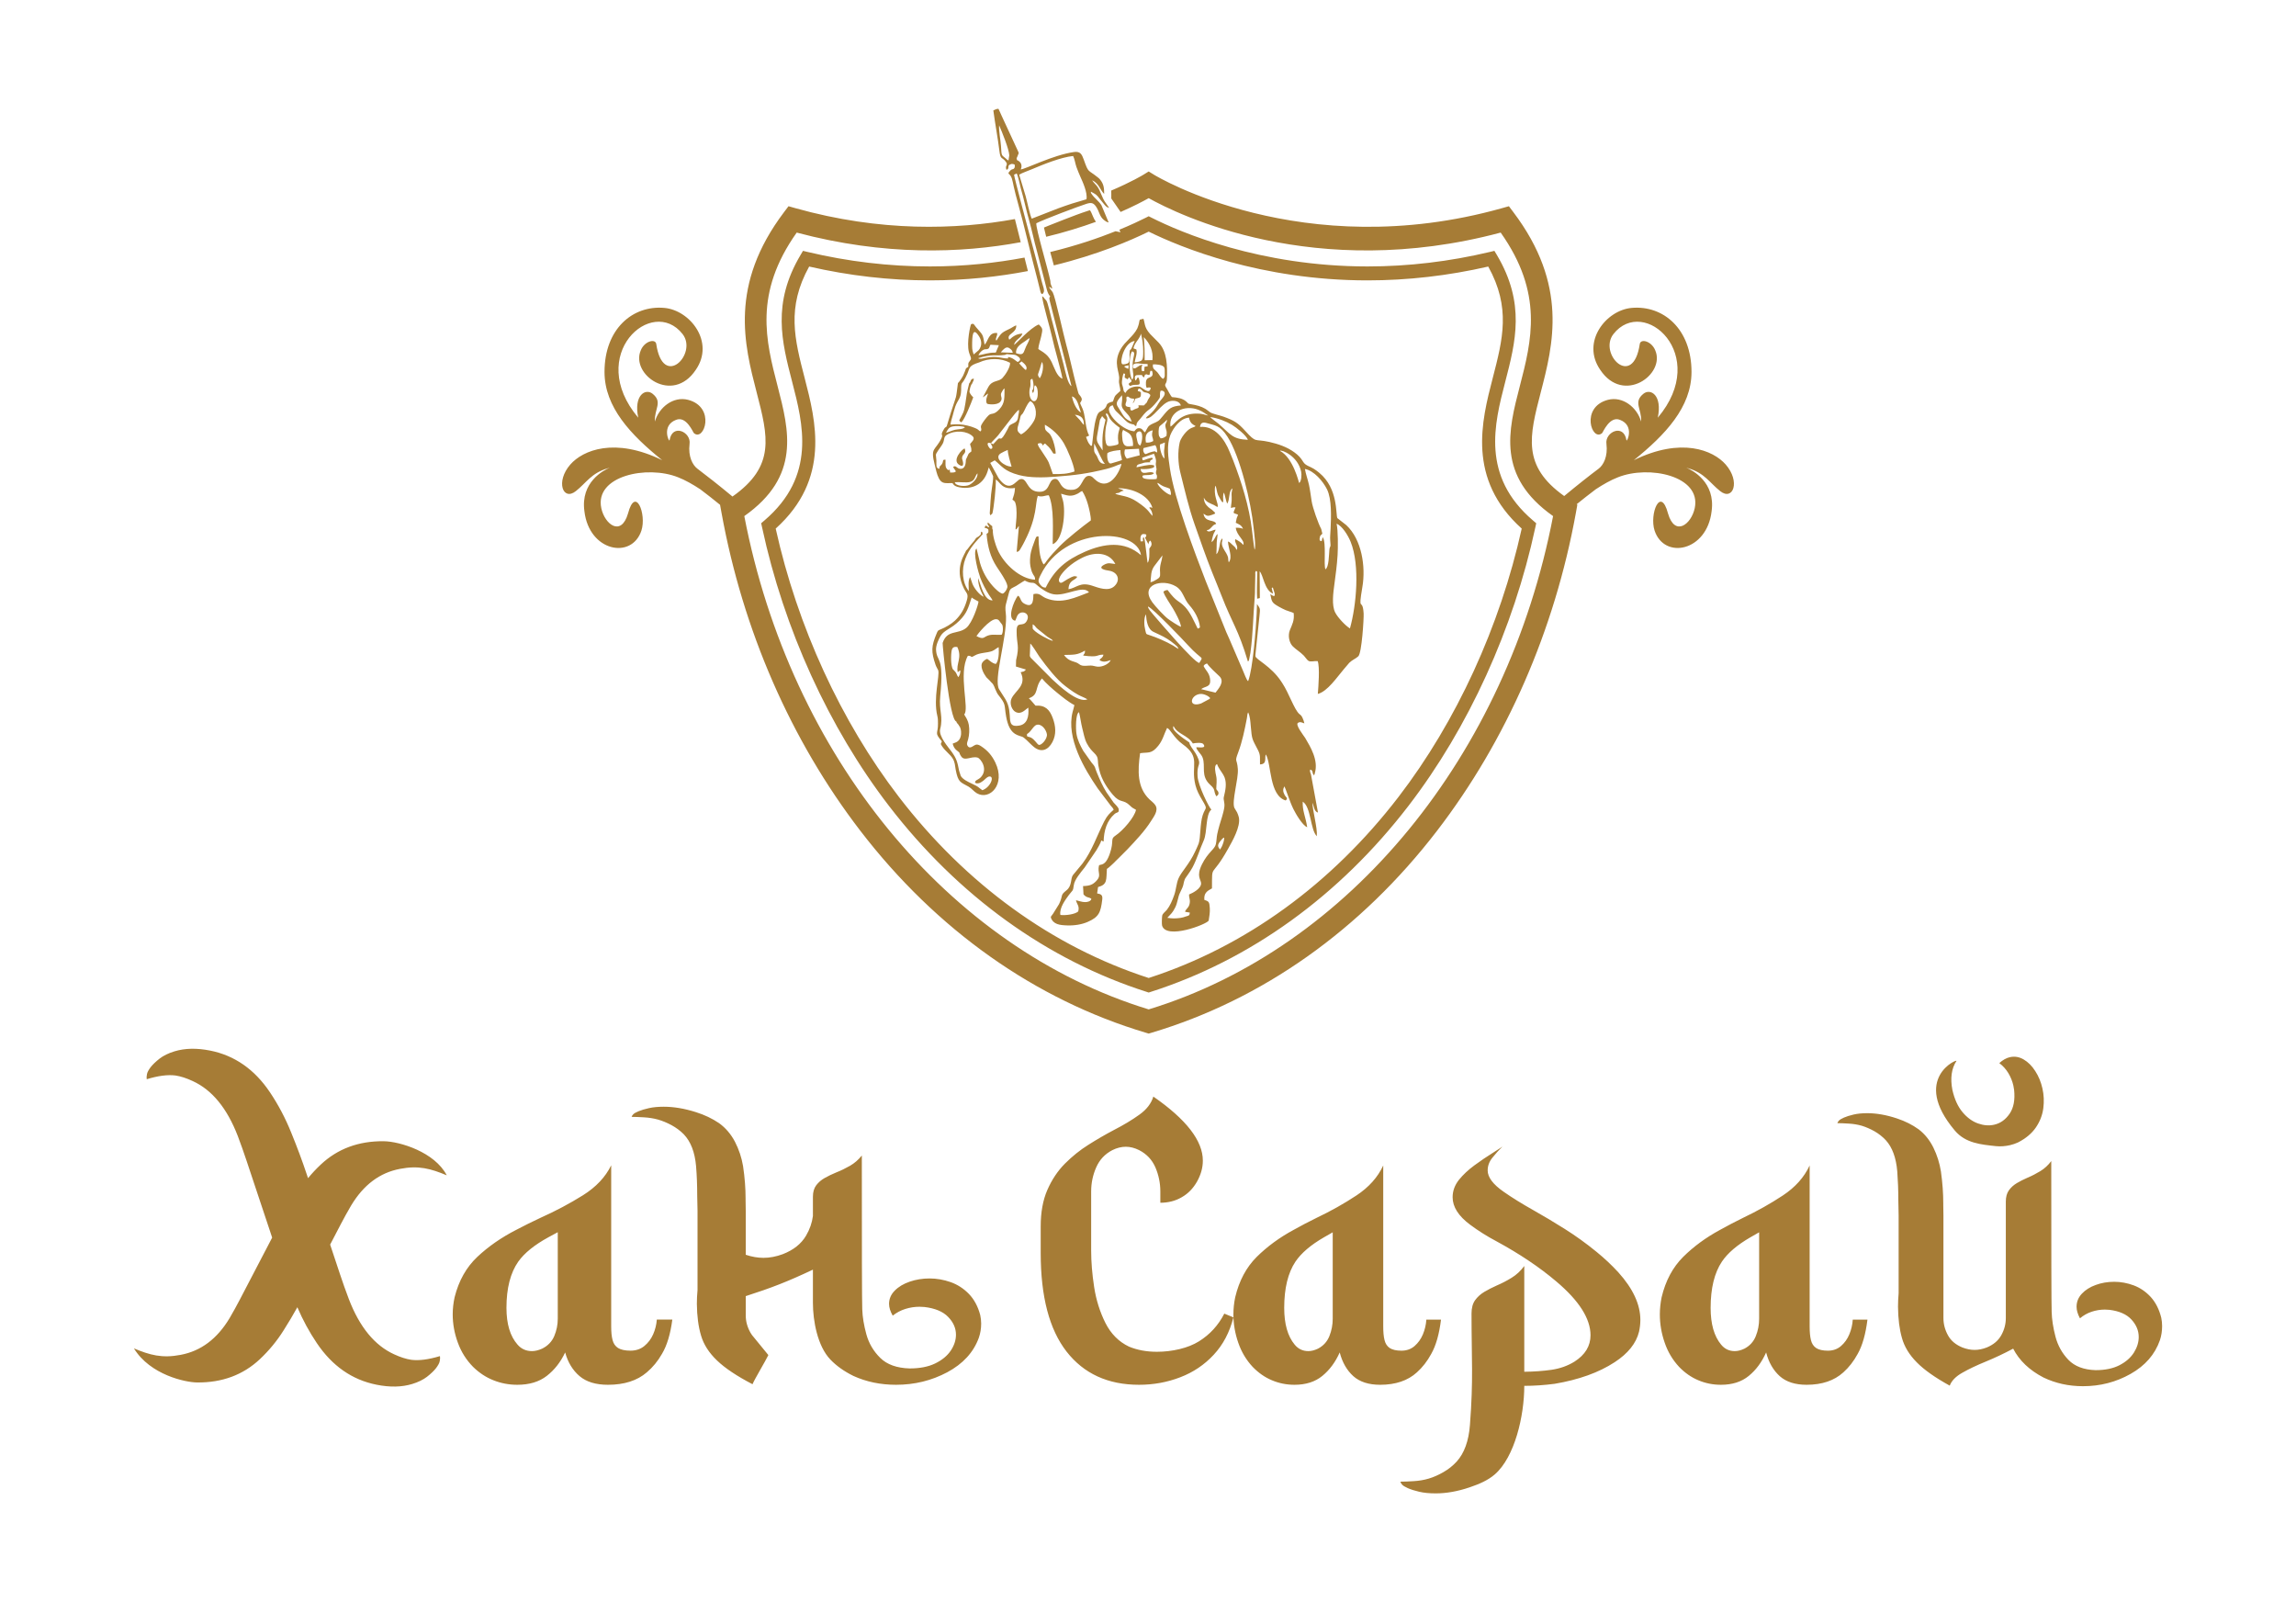 <svg width="86" height="60" viewBox="0 0 86 60" fill="none" xmlns="http://www.w3.org/2000/svg">
<g id="Xan Saray Logo">
<path id="Vector" fill-rule="evenodd" clip-rule="evenodd" d="M73.28 39.734C73.095 40.018 73.045 40.38 73.13 40.819C73.21 41.166 73.335 41.442 73.509 41.649C73.682 41.855 73.875 41.996 74.088 42.072C74.299 42.147 74.502 42.164 74.697 42.119C74.931 42.066 75.123 41.927 75.274 41.706C75.424 41.486 75.48 41.19 75.442 40.819C75.435 40.76 75.425 40.704 75.413 40.651C75.375 40.486 75.312 40.331 75.224 40.185C75.136 40.04 75.024 39.916 74.887 39.812C75.018 39.695 75.149 39.621 75.279 39.591C75.46 39.55 75.632 39.578 75.799 39.676C75.965 39.773 76.111 39.918 76.234 40.112C76.359 40.304 76.448 40.521 76.502 40.761C76.557 41.001 76.568 41.248 76.535 41.505C76.501 41.761 76.408 42 76.256 42.224C76.103 42.446 75.881 42.633 75.588 42.783C75.492 42.827 75.393 42.861 75.29 42.885C75.113 42.925 74.936 42.94 74.76 42.922C74.199 42.861 73.623 42.815 73.219 42.336C71.575 40.385 73.347 39.631 73.28 39.734ZM27.879 19.327C29.602 28.29 35.515 35.51 43.026 37.801C50.537 35.51 56.451 28.29 58.173 19.327C56.053 17.833 56.496 16.123 56.925 14.468C57.368 12.758 57.825 10.991 56.21 8.71C49.243 10.569 44.109 8.027 43.026 7.421C42.819 7.537 42.463 7.724 41.974 7.938L41.632 7.443L41.628 7.438C41.627 7.437 41.626 7.436 41.625 7.435L41.625 7.263C41.625 7.219 41.624 7.177 41.622 7.137C42.383 6.813 42.807 6.556 42.822 6.547L43.026 6.421L43.23 6.547C43.285 6.581 48.767 9.901 56.263 7.795L56.518 7.723L56.683 7.942C58.752 10.68 58.174 12.909 57.709 14.701C57.286 16.337 56.999 17.443 58.589 18.576C59.087 18.163 59.551 17.797 59.879 17.552C60.059 17.417 60.229 17.094 60.172 16.627C60.103 16.183 60.818 15.841 60.922 16.489C60.938 16.57 61.236 15.939 60.683 15.725C60.293 15.562 60.042 16.193 60.009 16.22C59.624 16.556 59.181 15.248 60.228 14.973C60.781 14.83 61.317 15.253 61.47 15.786C61.498 15.308 61.166 15.064 61.556 14.747C61.821 14.531 62.272 14.796 62.095 15.642C64.079 13.29 61.572 11.055 60.433 12.511C59.858 13.247 61.167 14.594 61.42 12.883C61.452 12.669 61.859 12.774 61.998 13.116C62.395 14.015 60.813 15.162 59.94 13.851C59.215 12.806 60.155 11.617 61.114 11.531C62.302 11.423 63.358 12.32 63.358 13.93C63.357 15.251 62.37 16.288 61.197 17.234C62.971 16.364 64.168 16.858 64.638 17.395C65.2 18.037 64.913 18.774 64.432 18.392C64.041 18.083 63.847 17.709 63.226 17.534C63.198 17.526 63.179 17.52 63.161 17.514C63.386 17.606 64.262 18.055 64.111 19.145C63.936 20.654 62.337 20.963 61.975 19.87C61.774 19.251 62.2 18.18 62.478 19.23C62.732 20.107 63.347 19.645 63.479 19.029C63.732 17.82 61.762 17.408 60.6 17.875C60.336 17.977 60.047 18.142 59.773 18.322C59.526 18.509 59.285 18.696 59.056 18.883L59.082 18.9L59.028 19.201C58.229 23.603 56.431 27.722 53.826 31.113C50.975 34.825 47.278 37.439 43.135 38.674L43.026 38.707L42.917 38.674C38.775 37.439 35.078 34.825 32.226 31.113C29.621 27.722 27.823 23.603 27.025 19.201L26.971 18.905C26.735 18.71 26.484 18.517 26.228 18.322C25.954 18.142 25.665 17.977 25.401 17.875C24.239 17.408 22.269 17.82 22.522 19.029C22.654 19.645 23.268 20.107 23.523 19.23C23.8 18.18 24.226 19.251 24.025 19.87C23.664 20.963 22.065 20.654 21.89 19.145C21.738 18.055 22.614 17.606 22.84 17.514C22.822 17.52 22.803 17.526 22.775 17.534C22.153 17.709 21.96 18.083 21.569 18.392C21.087 18.774 20.801 18.037 21.363 17.395C21.833 16.858 23.029 16.364 24.804 17.234C23.631 16.288 22.644 15.251 22.643 13.93C22.642 12.32 23.698 11.423 24.887 11.531C25.845 11.617 26.785 12.806 26.061 13.851C25.188 15.162 23.606 14.015 24.003 13.116C24.141 12.774 24.549 12.669 24.581 12.883C24.833 14.594 26.143 13.247 25.568 12.511C24.429 11.055 21.922 13.29 23.906 15.642C23.729 14.796 24.18 14.531 24.445 14.747C24.835 15.064 24.503 15.308 24.53 15.786C24.683 15.253 25.22 14.83 25.773 14.973C26.82 15.248 26.377 16.556 25.991 16.22C25.959 16.193 25.708 15.562 25.318 15.725C24.765 15.939 25.062 16.57 25.079 16.489C25.183 15.841 25.898 16.183 25.828 16.627C25.771 17.094 25.942 17.417 26.122 17.552C26.454 17.801 26.929 18.174 27.436 18.595C29.056 17.456 28.769 16.347 28.343 14.701C27.879 12.909 27.301 10.68 29.369 7.942L29.535 7.723L29.789 7.795C32.986 8.692 35.815 8.603 38.015 8.204C38.09 8.492 38.161 8.781 38.233 9.07C35.997 9.485 33.123 9.585 29.842 8.71C28.227 10.991 28.685 12.758 29.128 14.468C29.556 16.123 29.999 17.833 27.879 19.327ZM45.701 31.814C45.603 31.706 45.584 31.633 45.75 31.452C45.781 31.417 45.763 31.43 45.801 31.399C45.84 31.366 45.795 31.386 45.854 31.369C45.858 31.473 45.809 31.608 45.765 31.703L45.701 31.814ZM36.302 14.356C36.199 14.776 36.224 14.673 36.16 15.106C36.109 15.448 36.065 15.485 35.931 15.74C35.945 15.764 35.935 15.777 36.012 15.817C36.15 15.67 36.372 15.106 36.454 14.879C36.45 14.875 36.445 14.864 36.443 14.867C36.442 14.871 36.304 14.731 36.313 14.658C36.326 14.557 36.358 14.414 36.415 14.361C36.44 14.28 36.451 14.294 36.461 14.257C36.498 14.118 36.475 14.222 36.454 14.179C36.333 14.21 36.377 14.29 36.302 14.356ZM36.133 16.793C36.04 16.815 35.647 17.231 35.926 17.407C36.178 17.566 36.036 17.179 36.036 17.179C36.02 16.989 36.222 17.007 36.133 16.793ZM37.775 6.006C37.732 5.994 37.751 5.999 37.723 5.979C37.707 5.968 37.684 5.944 37.668 5.93C37.504 5.794 37.517 5.853 37.493 5.464C37.479 5.249 37.406 4.896 37.424 4.693C37.527 4.928 37.794 5.58 37.804 5.818L37.775 6.006ZM38.111 5.854C38.149 5.724 38.185 5.772 38.122 5.641L37.501 4.299C37.466 4.225 37.436 4.147 37.399 4.075C37.329 4.074 37.277 4.101 37.207 4.135C37.267 4.598 37.38 5.196 37.432 5.636C37.478 6.023 37.533 5.847 37.69 6.08C37.761 6.188 37.63 6.208 37.701 6.362C37.851 6.295 37.674 6.189 37.901 6.137C37.953 6.139 37.973 6.149 38.01 6.17L38.009 6.26C37.962 6.383 37.917 6.29 37.821 6.412C37.768 6.479 37.798 6.422 37.772 6.498C37.91 6.615 37.91 6.711 37.974 7C38.018 7.197 38.071 7.4 38.121 7.577C38.365 8.446 38.606 9.523 38.854 10.448L38.977 10.945C38.984 10.959 38.984 10.96 38.993 10.974C39.025 11.021 38.974 10.976 39.028 11.013C39.075 10.988 39.05 11.011 39.081 10.969C39.15 10.875 39.052 10.696 39.006 10.488C38.902 10.025 38.694 9.292 38.566 8.802C38.529 8.663 37.986 6.633 37.983 6.541L38.081 6.495C38.143 6.612 38.198 6.922 38.238 7.064C38.29 7.246 38.347 7.456 38.392 7.652C38.481 8.039 38.602 8.428 38.691 8.815C38.737 9.015 38.783 9.198 38.838 9.396L39.139 10.561C39.193 10.758 39.222 10.987 39.337 11.099C39.326 11.125 39.279 11.126 39.325 11.286L40.134 14.46C39.996 14.396 39.891 13.869 39.841 13.665L39.376 11.901C39.345 11.788 39.245 11.32 39.191 11.256C39.166 11.227 39.152 11.217 39.124 11.181C39.116 11.169 39.106 11.155 39.096 11.144C39.045 11.092 39.101 11.134 39.036 11.097C39.045 11.329 39.336 12.283 39.409 12.633C39.502 13.073 39.731 13.806 39.796 14.181C39.585 14.107 39.491 13.762 39.392 13.562C39.333 13.443 39.264 13.345 39.179 13.271C39.05 13.159 38.958 13.124 38.891 13.069C38.895 12.944 38.978 12.705 39.006 12.569C39.055 12.329 39.069 12.305 38.908 12.15C38.569 12.29 38.066 12.875 37.981 12.917C38.024 12.705 38.245 12.675 38.297 12.489C38.18 12.503 38.099 12.52 38.004 12.572C37.873 12.644 37.862 12.695 37.802 12.719C37.681 12.491 38.078 12.498 38.066 12.185C37.992 12.203 37.94 12.252 37.858 12.293C37.542 12.451 37.518 12.436 37.325 12.752C37.321 12.745 37.274 12.752 37.322 12.621C37.34 12.572 37.356 12.545 37.351 12.472C37.028 12.434 37.02 12.77 36.88 12.908C36.807 12.483 36.825 12.568 36.556 12.249C36.477 12.155 36.481 12.096 36.374 12.142C36.346 12.169 36.202 12.83 36.291 13.178C36.307 13.239 36.317 13.261 36.34 13.321C36.359 13.37 36.381 13.419 36.364 13.462C36.29 13.586 36.259 13.542 36.269 13.737C36.13 13.825 36.219 13.758 36.082 14.052C36.047 14.129 35.935 14.301 35.881 14.346C35.792 15.037 35.848 14.72 35.617 15.448L35.459 15.967C35.398 16.034 35.412 15.958 35.31 16.155C35.224 16.321 35.342 16.253 35.259 16.421C35.029 16.89 34.844 16.745 35.008 17.393C35.053 17.571 35.088 17.762 35.167 17.914C35.28 18.13 35.416 18.092 35.67 18.091C35.716 18.111 35.694 18.233 36.052 18.266C36.515 18.307 36.887 18.077 37.015 17.571L37.037 17.503C37.05 17.52 37.196 17.812 37.199 17.832C37.21 17.911 37.163 18.22 37.151 18.296C37.105 18.571 37.096 18.942 37.072 19.231L37.097 19.299L37.157 19.242C37.16 19.24 37.165 19.235 37.17 19.232C37.225 19.034 37.314 18.212 37.298 17.956C37.473 18.061 37.519 18.349 38.018 18.274C38.007 18.49 37.973 18.543 37.922 18.713L37.96 18.738C38.026 18.787 38.025 18.806 38.05 18.902C38.069 18.978 38.076 19.104 38.077 19.209C38.081 19.447 38.042 19.625 38.039 19.827C38.105 19.803 38.052 19.84 38.132 19.735C38.151 19.71 38.147 19.715 38.166 19.696L38.08 20.665C38.181 20.666 38.21 20.57 38.258 20.494C38.297 20.432 38.343 20.342 38.383 20.263C38.86 19.327 38.77 18.859 38.872 18.569C39.041 18.631 39.155 18.543 39.285 18.549C39.49 19.008 39.431 19.878 39.43 20.377C39.81 20.263 39.937 19.17 39.808 18.72C39.791 18.663 39.747 18.527 39.744 18.489C39.961 18.55 40.112 18.621 40.365 18.487C40.459 18.437 40.469 18.406 40.536 18.39C40.624 18.525 40.697 18.703 40.746 18.875C40.788 19.022 40.867 19.337 40.858 19.489C40.564 19.703 39.975 20.168 39.701 20.446C39.546 20.604 39.329 20.832 39.201 21.01C39.162 21.065 39.148 21.1 39.089 21.137C39 21.001 38.96 20.828 38.938 20.658C38.912 20.459 38.903 20.31 38.899 20.089C38.838 20.097 38.824 20.058 38.766 20.221C38.699 20.407 38.615 20.603 38.591 20.825C38.57 21.013 38.575 21.156 38.622 21.321C38.645 21.404 38.652 21.43 38.694 21.505C38.739 21.585 38.775 21.593 38.769 21.709C38.226 21.684 37.603 21.139 37.358 20.567C37.29 20.406 37.175 20.061 37.189 19.845C37.158 19.802 37.169 19.775 37.166 19.704L37.124 19.675C37.021 19.598 37.078 19.607 36.99 19.568C36.994 19.727 37.028 19.626 37.052 19.742C36.939 19.743 36.95 19.598 36.875 19.761C36.951 19.779 36.975 19.788 37.019 19.829C37.028 19.939 37.032 19.946 36.953 19.993C36.996 20.49 37.098 20.86 37.331 21.221C37.424 21.364 37.554 21.548 37.639 21.709C37.676 21.779 37.75 21.913 37.731 21.999C37.713 22.079 37.638 22.198 37.56 22.231C37.444 22.222 37.256 22.025 37.191 21.953C36.974 21.711 36.807 21.421 36.71 21.089L36.582 20.556C36.581 20.552 36.578 20.544 36.575 20.54C36.422 20.679 36.661 21.481 36.719 21.64C36.786 21.826 36.933 22.11 37.045 22.281C37.076 22.327 37.151 22.425 37.179 22.485C36.852 22.495 36.736 21.891 36.64 21.649C36.631 21.784 36.66 21.902 36.7 22.023C36.756 22.195 36.815 22.263 36.843 22.35C36.684 22.278 36.486 22.03 36.42 21.853L36.35 21.646C36.347 21.641 36.342 21.634 36.34 21.629C36.337 21.625 36.334 21.617 36.33 21.612C36.249 21.809 36.29 21.925 36.287 22.136C36.043 21.831 36.007 21.326 36.16 20.921C36.315 20.515 36.564 20.274 36.807 20.008C36.785 19.927 36.812 19.93 36.76 19.91C36.691 20.002 36.809 19.963 36.666 20.081C36.613 20.125 36.615 20.102 36.566 20.149C36.524 20.188 36.534 20.201 36.497 20.245L36.344 20.427C36.289 20.492 36.234 20.587 36.186 20.619C36.173 20.708 35.712 21.25 36.105 22.037C36.206 22.239 36.29 22.231 36.208 22.505C36.116 22.809 35.989 23.032 35.772 23.239C35.641 23.364 35.412 23.5 35.236 23.568C35.124 23.612 35.129 23.616 35.081 23.728C34.882 24.203 34.873 24.402 35.044 24.901C35.067 24.97 35.127 25.062 35.141 25.1C35.208 25.291 34.947 26.158 35.11 26.815C35.135 26.916 35.131 26.981 35.133 27.094C35.141 27.496 34.981 27.42 35.279 27.762C35.25 27.858 35.208 27.833 35.29 27.953C35.421 28.143 35.585 28.246 35.68 28.398C35.775 28.549 35.766 28.659 35.798 28.829C35.889 29.311 35.978 29.287 36.279 29.459C36.393 29.524 36.478 29.642 36.588 29.706C37.061 29.983 37.68 29.387 37.282 28.556C37.151 28.283 36.985 28.105 36.772 27.961C36.716 27.923 36.647 27.878 36.576 27.884C36.465 27.893 36.327 28.1 36.233 27.912C36.199 27.845 36.244 27.76 36.264 27.683C36.306 27.53 36.319 27.319 36.288 27.142C36.275 27.065 36.251 27.005 36.219 26.936C36.184 26.859 36.139 26.81 36.115 26.755C36.322 26.565 35.879 25.224 36.253 24.559C36.437 24.55 36.319 24.662 36.511 24.548C36.699 24.437 36.965 24.454 37.16 24.383C37.26 24.346 37.356 24.246 37.408 24.239C37.42 24.444 37.412 24.752 37.299 24.866C37.13 24.822 37.105 24.758 36.977 24.674C36.919 24.691 36.857 24.737 36.814 24.787C36.681 24.939 36.846 25.23 36.944 25.362L37.081 25.497C37.126 25.547 37.092 25.518 37.139 25.561C37.242 25.655 37.228 25.715 37.338 25.935C37.352 25.964 37.371 25.995 37.393 26.023C37.695 26.401 37.605 26.37 37.686 26.832C37.744 27.157 37.85 27.422 38.103 27.527C38.303 27.61 38.279 27.552 38.451 27.714C38.536 27.794 38.638 27.902 38.73 27.976C38.998 28.192 39.259 28.093 39.419 27.792C39.571 27.504 39.548 27.195 39.429 26.881C39.319 26.589 39.161 26.401 38.787 26.426C38.712 26.346 38.617 26.217 38.536 26.15C38.932 26.014 38.738 25.746 39.028 25.407C39.17 25.58 39.429 25.808 39.599 25.945C39.783 26.095 40.023 26.292 40.243 26.405C40.235 26.461 40.193 26.595 40.175 26.667C39.93 27.637 40.616 28.798 41.12 29.529L41.605 30.172C41.647 30.221 41.688 30.258 41.715 30.323C41.562 30.463 41.478 30.529 41.361 30.758C41.09 31.29 40.904 31.865 40.545 32.34L40.186 32.774C40.094 32.904 40.16 33.17 39.95 33.338C39.693 33.544 39.838 33.496 39.669 33.856L39.444 34.218C39.422 34.246 39.417 34.25 39.399 34.279C39.359 34.34 39.391 34.262 39.359 34.355C39.448 34.622 39.693 34.646 39.973 34.656C40.247 34.666 40.519 34.62 40.735 34.527C41.164 34.343 41.229 34.165 41.286 33.691C41.307 33.517 41.243 33.483 41.095 33.458L41.129 33.22C41.489 33.123 41.432 32.943 41.46 32.54C41.547 32.483 41.612 32.413 41.683 32.35C41.733 32.306 41.744 32.291 41.787 32.247C41.828 32.204 41.863 32.172 41.903 32.134L42.225 31.811C42.531 31.487 42.88 31.122 43.117 30.742C43.216 30.583 43.405 30.351 43.274 30.152C43.214 30.062 43.115 29.994 43.053 29.934C42.59 29.49 42.611 28.87 42.704 28.207C43.014 28.16 43.128 28.248 43.385 27.927C43.558 27.712 43.597 27.5 43.714 27.263C43.834 27.296 43.961 27.628 44.297 27.869C44.999 28.372 44.59 28.653 44.776 29.4C44.827 29.607 44.922 29.78 45.026 29.955C45.255 30.343 45.158 30.196 45.049 30.528C44.944 30.85 44.974 31.38 44.896 31.594C44.861 31.688 44.806 31.802 44.767 31.886C44.548 32.361 44.263 32.631 44.149 32.882C44.06 33.077 44.059 33.302 43.981 33.522C43.909 33.726 43.823 33.924 43.709 34.069C43.645 34.149 43.547 34.208 43.532 34.291C43.521 34.352 43.511 34.609 43.528 34.665C43.691 35.197 45.199 34.615 45.273 34.476C45.297 34.329 45.325 34.162 45.315 34.012C45.298 33.783 45.292 33.757 45.111 33.701C45.087 33.446 45.213 33.367 45.396 33.269C45.402 32.293 45.355 32.943 46.001 31.784C46.155 31.507 46.477 30.957 46.403 30.609C46.393 30.563 46.363 30.476 46.337 30.423C46.319 30.384 46.249 30.287 46.235 30.252C46.131 30 46.392 29.179 46.365 28.799C46.337 28.389 46.232 28.564 46.378 28.179C46.53 27.777 46.618 27.34 46.701 26.914C46.726 26.786 46.711 26.751 46.751 26.677C46.823 26.822 46.834 27.02 46.848 27.18C46.895 27.719 46.895 27.651 47.122 28.095C47.222 28.292 47.188 28.38 47.195 28.626C47.478 28.619 47.355 28.368 47.414 28.253C47.629 28.611 47.533 29.79 48.158 29.977C48.259 29.884 48.17 29.868 48.117 29.768C48.053 29.649 48.046 29.562 48.107 29.448C48.181 29.584 48.302 30.008 48.446 30.298C48.537 30.483 48.788 30.912 48.963 30.979C48.901 30.573 48.779 30.366 48.796 30.021C49.113 30.227 49.074 31.063 49.323 31.316C49.355 31.011 49.152 30.311 49.162 30.064C49.218 30.187 49.217 30.392 49.367 30.43L49.105 29.006C49.094 28.972 49.079 28.939 49.073 28.911C49.059 28.839 49.065 28.849 49.083 28.821C49.186 28.855 49.147 28.926 49.191 29.001C49.237 29.078 49.168 29.026 49.214 29.021C49.254 28.986 49.221 29.044 49.249 28.951C49.394 28.47 49.08 27.963 48.886 27.633C48.83 27.544 48.487 27.117 48.628 27.064C48.632 27.062 48.639 27.058 48.645 27.056C48.716 27.034 48.604 27.056 48.681 27.046C48.74 27.038 48.777 27.066 48.857 27.089C48.841 27.007 48.817 26.951 48.786 26.88C48.756 26.809 48.72 26.777 48.664 26.735C48.475 26.562 48.275 25.953 48.035 25.59L48.018 25.565C48.014 25.558 48.001 25.539 47.994 25.527C47.604 24.934 47.031 24.698 47.023 24.57C47.021 24.548 47.022 24.541 47.024 24.519L47.175 23.071C47.203 22.776 47.211 22.807 47.082 22.619L47.07 22.978C47.044 23.528 46.927 25.067 46.751 25.508C46.7 25.493 46.6 25.211 46.554 25.109C45.378 22.346 46.538 25.165 45.16 21.754C44.759 20.718 43.992 18.708 43.821 17.547C43.761 17.142 43.689 16.682 43.834 16.299C43.891 16.15 44.004 15.979 44.102 15.877C44.22 15.754 44.347 15.658 44.535 15.64C44.559 15.757 44.6 15.842 44.69 15.901C44.707 15.912 44.712 15.913 44.729 15.923L44.783 15.956C44.696 16.026 44.603 15.988 44.415 16.191C44.34 16.272 44.218 16.435 44.187 16.571C44.11 16.906 44.124 17.349 44.209 17.688C44.378 18.359 44.523 19.006 44.745 19.634C44.96 20.243 45.164 20.839 45.401 21.43C45.515 21.715 45.639 22.012 45.752 22.303C46.166 23.371 46.371 23.537 46.743 24.773C46.778 24.742 46.762 24.765 46.784 24.715L46.836 24.45C46.937 23.703 46.935 23.099 46.997 22.375C47.007 22.268 47.007 22.166 47.008 22.053L47.019 21.534C47.02 21.447 47.002 21.423 47.052 21.379C47.112 21.419 47.089 21.409 47.088 21.6C47.086 21.871 47.072 22.154 47.089 22.422L47.189 22.397L47.182 21.396C47.316 21.519 47.358 22.104 47.683 22.232C47.672 22.157 47.664 22.162 47.65 22.099C47.629 22 47.623 22.032 47.675 21.999L47.747 22.231C47.766 22.389 47.66 22.3 47.581 22.25C47.637 22.548 47.645 22.572 47.897 22.718C47.97 22.76 48.077 22.814 48.157 22.849C48.242 22.886 48.393 22.923 48.457 22.958C48.488 23.245 48.4 23.382 48.314 23.599C48.231 23.809 48.292 24.073 48.422 24.204C48.533 24.317 48.709 24.42 48.839 24.555C48.895 24.614 48.96 24.722 49.018 24.753C49.098 24.794 49.239 24.747 49.356 24.758C49.44 24.98 49.383 25.718 49.361 25.987C49.725 25.893 50.081 25.357 50.329 25.068L50.54 24.82C50.652 24.71 50.772 24.674 50.877 24.578C51.008 24.458 51.087 23.162 51.077 22.979C51.039 22.335 50.857 23.001 51.03 21.98C51.16 21.221 51.008 20.204 50.427 19.665L50.092 19.403C50.028 19.265 50.129 18.293 49.418 17.709C49.344 17.648 49.303 17.616 49.215 17.559C49.077 17.47 48.9 17.439 48.815 17.299C48.725 17.149 48.642 17.057 48.485 16.941C48.206 16.737 47.878 16.626 47.546 16.551C46.964 16.421 47.076 16.612 46.642 16.136C46.369 15.835 46.235 15.752 45.83 15.604C45.714 15.561 45.417 15.495 45.337 15.446C45.272 15.406 45.218 15.351 45.143 15.307C44.994 15.217 44.806 15.171 44.637 15.143C44.457 15.112 44.538 15.123 44.419 15.026C44.28 14.914 44.103 14.887 43.902 14.871C43.858 14.849 43.735 14.601 43.709 14.561C43.564 14.343 43.699 14.435 43.709 14.189C43.728 13.709 43.717 13.16 43.396 12.828L43.2 12.63C42.847 12.298 42.902 12.164 42.836 11.957C42.835 11.952 42.832 11.944 42.829 11.938L42.694 11.971C42.688 11.989 42.681 12.008 42.677 12.024C42.669 12.06 42.666 12.095 42.656 12.133C42.646 12.172 42.615 12.268 42.597 12.304C42.449 12.598 42.137 12.787 41.974 13.079C41.672 13.619 41.958 13.932 41.917 14.221C41.895 14.377 41.963 14.484 41.962 14.642C41.788 14.812 41.772 14.76 41.687 15.035C41.36 15.118 41.512 15.18 41.364 15.314C41.222 15.442 41.15 15.371 41.07 15.621C40.968 15.944 40.946 16.348 40.901 16.692C40.826 16.683 40.881 16.719 40.817 16.647C40.748 16.571 40.718 16.463 40.679 16.365C40.683 16.361 40.691 16.354 40.693 16.358C40.696 16.363 40.704 16.353 40.708 16.351L40.752 16.333C40.757 16.331 40.763 16.328 40.767 16.326L40.796 16.311C40.66 16.077 40.659 15.64 40.575 15.377C40.541 15.271 40.492 15.196 40.456 15.094C40.506 15.007 40.558 14.97 40.481 14.852C40.391 14.715 40.42 14.824 40.362 14.613C40.308 14.42 40.266 14.236 40.22 14.056C40.126 13.681 40.046 13.296 39.938 12.913C39.847 12.591 39.524 11.112 39.435 10.954C39.394 10.88 39.324 10.829 39.296 10.749C39.387 10.752 39.32 10.769 39.409 10.813C39.398 10.697 39.397 10.755 39.365 10.662C39.335 10.575 39.354 10.579 39.337 10.495C39.251 10.068 38.798 8.561 38.816 8.361C39.111 8.212 40.385 7.732 40.689 7.635C40.865 7.579 40.951 7.589 41.052 7.734C41.177 7.914 41.178 8.098 41.346 8.237C41.396 8.278 41.45 8.316 41.527 8.332L41.257 7.688C41.166 7.536 40.989 7.417 40.888 7.263C40.855 7.212 40.862 7.243 40.861 7.178C41.059 7.286 41.061 7.272 41.205 7.463C41.243 7.514 41.303 7.588 41.345 7.635C41.403 7.703 41.447 7.766 41.545 7.785L41.417 7.601C41.276 7.417 41.232 7.171 41.104 6.989C41.047 6.909 40.964 6.846 40.907 6.75C41.175 6.88 41.197 7.107 41.359 7.263C41.359 7.018 41.334 6.887 41.208 6.727C41.181 6.692 41.163 6.677 41.123 6.645C40.735 6.333 40.779 6.496 40.596 5.983C40.523 5.78 40.466 5.659 40.228 5.693C39.444 5.804 38.406 6.336 38.234 6.344C38.306 6.182 38.234 6.054 38.094 5.996C38.069 5.903 38.075 5.939 38.111 5.854ZM35.82 27.019C35.838 27.098 35.893 27.102 35.929 27.19C36.015 27.265 36.076 27.703 35.79 27.807L35.684 27.848C35.706 27.951 35.758 28.038 35.825 28.092C36.017 28.247 35.878 28.131 35.996 28.317C36.13 28.529 36.36 28.309 36.612 28.37C36.734 28.4 37.044 28.831 36.709 29.135C36.638 29.199 36.504 29.225 36.526 29.313C36.531 29.317 36.539 29.314 36.543 29.321C36.55 29.338 36.635 29.345 36.7 29.319C36.734 29.305 36.798 29.264 36.839 29.231C36.881 29.196 36.975 29.099 37.026 29.085C37.274 29.018 37.123 29.477 36.796 29.593C36.595 29.456 36.708 29.491 36.403 29.347C36.253 29.276 36.066 29.189 35.987 29.059L35.925 28.865C35.861 28.546 35.84 28.426 35.646 28.154C35.531 27.993 35.147 27.571 35.216 27.302C35.338 26.834 35.163 26.616 35.218 26.066C35.37 24.531 35.086 24.815 35.061 24.335C35.052 24.166 35.159 23.937 35.229 23.819C35.366 23.588 35.622 23.559 35.936 23.244C36.218 22.961 36.262 22.781 36.395 22.376C36.473 22.438 36.563 22.475 36.651 22.527C36.646 22.639 36.423 23.329 36.191 23.516C35.879 23.768 35.473 23.573 35.308 24.078C35.297 24.112 35.564 26.965 35.82 27.019ZM38.469 27.568C38.457 27.434 38.465 27.544 38.621 27.347C38.657 27.3 38.745 27.175 38.816 27.149C39.01 27.081 39.188 27.329 39.213 27.495C39.239 27.665 39.003 27.933 38.904 27.892C38.847 27.868 38.752 27.691 38.614 27.622C38.55 27.59 38.517 27.604 38.469 27.568ZM40.416 26.671C40.466 26.858 40.489 27.081 40.537 27.266C40.589 27.463 40.619 27.664 40.708 27.836C40.914 28.232 41.114 28.201 41.124 28.494C41.129 28.634 41.145 28.695 41.174 28.825C41.257 29.197 41.485 29.53 41.685 29.764C41.973 30.101 42.069 29.913 42.329 30.173C42.423 30.268 42.445 30.261 42.551 30.326C42.5 30.597 42.063 31.108 41.781 31.293C41.575 31.428 41.737 31.475 41.574 31.956C41.395 32.483 41.214 32.337 41.163 32.416C41.101 32.703 41.267 32.776 41.068 32.986C40.932 33.13 40.824 33.175 40.567 33.183C40.565 33.204 40.581 33.44 40.584 33.493C40.702 33.637 40.813 33.59 40.88 33.665C40.854 33.753 40.742 33.784 40.638 33.783C40.526 33.783 40.416 33.737 40.302 33.713C40.336 33.871 40.443 33.926 40.386 34.133C40.269 34.24 39.917 34.289 39.718 34.264C39.67 33.995 39.92 33.678 40.036 33.517C40.165 33.34 40.194 33.392 40.221 33.149C40.243 32.949 40.481 32.67 40.625 32.49L41.067 31.841C41.11 31.767 41.223 31.582 41.252 31.475C41.315 31.497 41.266 31.495 41.337 31.514C41.351 31.098 41.459 30.734 41.748 30.483C41.846 30.399 41.919 30.456 41.903 30.306C41.895 30.23 41.762 30.115 41.713 30.056L41.447 29.675C41.291 29.426 41.195 29.198 41.081 28.924C40.989 28.704 41.052 28.746 40.883 28.554L40.571 28.113C40.466 27.922 40.359 27.72 40.32 27.476C40.293 27.309 40.284 26.724 40.416 26.671ZM43.961 27.197C44.109 27.503 44.477 27.517 44.68 27.842C44.767 27.821 45.017 27.795 45.07 27.862C45.218 28.052 44.878 27.972 44.808 27.986C44.819 28.102 44.988 28.222 45.043 28.365C45.17 28.694 44.957 29.054 45.331 29.392C45.549 29.588 45.437 29.594 45.556 29.819C45.572 29.81 45.652 29.78 45.639 29.683C45.63 29.622 45.591 29.613 45.558 29.55C45.557 29.364 45.593 29.24 45.551 29.046C45.529 28.94 45.468 28.688 45.564 28.629C45.605 28.603 45.573 28.608 45.633 28.721C45.705 28.858 45.823 28.989 45.869 29.115C45.955 29.35 45.9 29.598 45.84 29.85C45.815 29.957 45.88 30.044 45.86 30.219C45.85 30.31 45.808 30.476 45.782 30.56C45.714 30.776 45.639 31.017 45.593 31.238C45.567 31.365 45.569 31.495 45.542 31.613C45.497 31.81 45.25 31.909 45.02 32.372C44.797 32.823 44.989 32.938 44.989 33.083C44.989 33.275 44.69 33.437 44.539 33.497C44.529 33.635 44.604 33.706 44.546 33.89C44.508 34.01 44.391 34.072 44.391 34.146L44.567 34.176C44.558 34.297 44.521 34.288 44.423 34.319C44.343 34.345 44.303 34.363 44.217 34.375C44.036 34.4 43.906 34.401 43.724 34.371C43.874 34.204 43.904 34.207 44.016 33.99C44.109 33.811 44.122 33.588 44.193 33.446C44.38 33.073 44.294 33.152 44.383 32.917C44.396 32.883 44.581 32.647 44.665 32.487C44.836 32.165 44.934 31.816 45.088 31.473C45.226 31.167 45.15 30.498 45.373 30.319C45.284 30.237 44.88 29.423 44.857 29.077C44.832 28.699 44.926 28.677 44.916 28.542C44.907 28.42 44.796 28.221 44.733 28.136C44.366 27.636 44.754 27.953 44.335 27.657C44.255 27.601 43.948 27.375 43.944 27.262C43.94 27.161 43.938 27.232 43.961 27.197ZM45.331 26.146C45.32 26.157 45.317 26.162 45.295 26.18L44.988 26.344C44.483 26.517 44.587 26.015 44.964 25.987C45.088 25.978 45.278 26.064 45.331 26.146ZM45.082 24.94C45.121 24.882 45.143 24.87 45.212 24.847C45.299 24.982 45.558 25.215 45.67 25.321C45.895 25.531 45.625 25.808 45.529 25.939L44.99 25.808C45.149 25.681 45.371 25.756 45.323 25.414C45.293 25.193 45.157 25.105 45.082 24.94ZM35.874 25.172C35.927 25.146 35.91 25.125 35.974 25.109C35.964 25.246 35.951 25.256 35.902 25.359C35.816 25.271 35.869 25.242 35.735 25.107C35.686 25.057 35.689 25.075 35.663 24.993C35.647 24.941 35.637 24.876 35.631 24.812C35.62 24.685 35.623 24.529 35.639 24.403C35.658 24.261 35.708 24.209 35.857 24.23C36.05 24.636 35.8 24.859 35.874 25.172ZM38.59 24.101C38.639 24.127 38.855 24.472 38.914 24.565C38.924 24.58 38.931 24.59 38.94 24.603C38.943 24.607 38.946 24.612 38.949 24.615C39.208 24.971 39.574 25.446 39.91 25.698C39.969 25.742 40.006 25.769 40.064 25.813C40.165 25.889 40.257 25.947 40.377 26.016C40.476 26.072 40.647 26.134 40.732 26.189C40.369 26.347 39.649 25.659 39.42 25.448L38.609 24.634C38.557 24.562 38.575 24.569 38.58 24.38C38.582 24.286 38.587 24.194 38.59 24.101ZM40.571 24.551C41.187 24.629 41.043 24.518 41.329 24.515C41.324 24.57 41.3 24.599 41.271 24.629C41.207 24.696 41.201 24.665 41.189 24.724C41.328 24.819 41.461 24.769 41.605 24.719C41.546 24.85 41.357 24.947 41.197 24.965C41.087 24.977 41.03 24.949 40.925 24.93C40.768 24.903 40.554 24.988 40.42 24.871C40.279 24.748 40.041 24.803 39.855 24.527C40.229 24.518 40.351 24.534 40.639 24.364C40.646 24.482 40.609 24.469 40.571 24.551ZM37.52 23.771C37.327 23.788 37.164 23.737 36.984 23.809C36.837 23.867 36.836 23.961 36.574 23.82C36.583 23.794 37.068 23.167 37.319 23.189C37.415 23.198 37.426 23.251 37.482 23.321C37.54 23.395 37.557 23.395 37.564 23.517C37.568 23.606 37.56 23.706 37.52 23.771ZM38.68 23.539L38.68 23.38C38.769 23.428 38.749 23.437 38.817 23.507L38.838 23.527C38.842 23.531 38.855 23.542 38.859 23.547L39.228 23.843C39.267 23.87 39.289 23.885 39.328 23.907C39.386 23.941 39.399 23.941 39.438 24.003C39.266 23.958 38.85 23.729 38.719 23.59L38.68 23.539ZM42.923 23.004C42.943 23.256 42.984 23.567 43.216 23.668C43.287 23.698 43.342 23.728 43.422 23.765C43.643 23.866 43.818 23.977 43.993 24.123C44.051 24.171 44.117 24.215 44.144 24.302C44.074 24.271 44.011 24.219 43.941 24.177C43.692 24.03 43.323 23.869 43.046 23.782C42.906 23.737 42.938 23.748 42.897 23.593C42.853 23.427 42.838 23.146 42.923 23.004ZM43.002 22.713C43.205 22.798 44.316 23.962 44.498 24.164C45.063 24.779 45.084 24.539 44.92 24.828C44.711 24.795 43.419 23.273 43.226 23.05C43.214 23.037 43.209 23.031 43.197 23.016C43.135 22.938 42.987 22.785 43.002 22.713ZM38.059 24.724L38.053 24.961L38.428 25.074C38.411 25.091 38.381 25.129 38.352 25.144L38.242 25.171C38.24 25.171 38.234 25.172 38.23 25.174C38.471 25.67 38.029 25.856 37.889 26.157C37.802 26.343 37.902 26.594 38.043 26.664C38.258 26.77 38.4 26.573 38.516 26.5C38.549 26.838 38.473 27.122 38.18 27.172C37.608 27.271 37.997 26.739 37.653 26.175L37.425 25.816C37.205 25.461 37.708 23.925 37.682 23.086C37.676 22.899 37.634 22.799 37.682 22.614C37.715 22.487 37.761 22.326 37.792 22.196C37.835 22.021 37.907 22.031 38.059 21.944C38.149 21.892 38.309 21.776 38.385 21.743C38.692 21.901 38.663 21.747 38.84 21.909C38.84 21.909 38.873 21.938 38.873 21.938C39.016 22.058 39.243 22.219 39.471 22.256C39.939 22.33 40.564 21.893 40.791 22.182C40.297 22.366 39.761 22.643 39.181 22.403C38.984 22.322 38.956 22.194 38.71 22.248C38.69 22.351 38.755 22.826 38.357 22.6C38.235 22.53 38.233 22.419 38.183 22.356C38.156 22.322 38.164 22.326 38.123 22.311C37.969 22.525 37.703 23.184 38.023 23.247C38.071 23.183 38.071 23.082 38.145 23.002C38.283 22.851 38.603 22.965 38.466 23.24C38.326 23.521 38.082 23.221 38.079 23.625C38.075 24.153 38.199 24.15 38.059 24.724ZM43.577 22.161C43.623 22.326 43.843 22.631 43.934 22.786C44.023 22.938 44.216 23.28 44.237 23.474C44.134 23.441 43.847 23.248 43.75 23.176C43.616 23.077 43.284 22.722 43.163 22.557C42.674 21.886 43.545 21.658 44.044 21.959C44.327 22.13 44.326 22.414 44.551 22.665C44.738 22.875 44.921 23.181 44.947 23.496C44.893 23.533 44.91 23.526 44.861 23.54C44.725 23.27 44.59 22.944 44.39 22.731C44.143 22.468 44.088 22.576 43.734 22.095C43.66 22.105 43.619 22.117 43.577 22.161ZM40.022 22.066C40.029 21.713 40.29 21.734 40.348 21.6C40.342 21.597 40.334 21.586 40.33 21.592L40.255 21.576C40.191 21.577 40.057 21.65 39.995 21.685C39.837 21.773 39.751 21.868 39.692 21.806C39.561 21.666 39.901 21.334 39.991 21.254C40.156 21.107 40.323 20.995 40.534 20.889C41.006 20.651 41.55 20.677 41.776 21.121C41.597 21.105 41.521 21.054 41.346 21.154C41.093 21.298 41.413 21.353 41.533 21.37C41.879 21.421 41.982 21.733 41.735 21.957C41.511 22.159 41.145 22.012 40.906 21.933C40.454 21.783 40.329 22.016 40.022 22.066ZM43.093 21.803C43.123 21.563 43.099 21.401 43.228 21.209L43.541 20.798C43.513 21.065 43.427 21.138 43.453 21.451C43.466 21.601 43.427 21.638 43.337 21.693C43.283 21.726 43.171 21.796 43.093 21.803ZM39.169 22.005C39.053 22.009 38.983 21.937 38.925 21.837C38.864 21.732 38.932 21.628 38.981 21.527C39.865 19.711 42.587 19.753 42.738 20.792C42.116 20.24 41.344 20.352 40.632 20.665C39.937 20.971 39.502 21.324 39.169 22.005ZM42.816 20.271L42.723 20.273C42.699 20.085 42.731 19.944 42.935 20.018C42.95 20.205 42.813 20.014 42.968 20.29C43.002 20.35 42.988 20.319 43.01 20.387C43.01 20.387 43.066 20.136 43.122 20.309C43.163 20.438 43.08 20.486 43.05 20.545C43.052 20.692 43.066 20.99 42.985 21.078C42.97 21.034 42.899 20.276 42.86 20.168C42.838 20.106 42.849 20.137 42.829 20.116C42.791 20.184 42.818 20.186 42.816 20.271ZM50.063 19.613C50.268 19.688 50.49 20.042 50.59 20.29C50.948 21.18 50.803 22.687 50.564 23.534C50.401 23.436 50.108 23.129 50.011 22.936C49.874 22.666 49.938 22.198 49.983 21.868C50.032 21.501 50.077 21.178 50.101 20.788C50.118 20.52 50.122 19.845 50.063 19.613ZM46.105 19.022C46.173 19.012 46.201 18.986 46.278 19.003C46.163 19.268 46.188 19.193 46.368 19.271C46.362 19.332 46.366 19.295 46.349 19.339C46.333 19.383 46.333 19.369 46.321 19.412C46.308 19.459 46.294 19.532 46.287 19.577C46.397 19.633 46.501 19.658 46.558 19.804C46.487 19.77 46.393 19.761 46.288 19.763C46.318 20.062 46.641 20.236 46.569 20.407C46.487 20.308 46.391 20.251 46.268 20.191C46.228 20.325 46.392 20.432 46.328 20.595C46.265 20.529 46.306 20.519 46.193 20.43C46.126 20.378 46.076 20.301 45.995 20.277C46.007 20.546 46.181 20.85 46.026 21.06C45.974 20.903 46.067 20.922 45.865 20.61C45.68 20.324 45.819 20.253 45.785 20.162C45.684 20.249 45.705 20.399 45.642 20.607C45.635 20.63 45.624 20.667 45.614 20.685C45.61 20.692 45.601 20.706 45.596 20.713C45.565 20.757 45.591 20.721 45.561 20.753C45.568 20.602 45.574 20.481 45.573 20.329C45.573 20.248 45.617 20.017 45.604 19.996C45.511 20.088 45.496 20.231 45.379 20.3C45.393 20.211 45.415 20.125 45.439 20.045C45.475 19.921 45.512 19.918 45.533 19.835C45.411 19.849 45.304 19.947 45.205 19.877C45.243 19.795 45.223 19.916 45.379 19.743C45.497 19.611 45.477 19.666 45.553 19.618C45.492 19.435 45.136 19.586 45.078 19.237C45.164 19.283 45.18 19.329 45.298 19.311C45.339 19.304 45.489 19.25 45.517 19.23C45.488 19.156 45.514 19.209 45.47 19.16C45.375 19.054 45.299 19.049 45.191 18.919C45.126 18.84 45.09 18.744 45.091 18.634C45.164 18.806 45.339 18.851 45.463 18.909C45.523 18.937 45.554 18.967 45.604 18.989C45.655 18.873 45.484 18.662 45.504 18.303C45.505 18.282 45.507 18.262 45.511 18.242C45.521 18.192 45.514 18.217 45.528 18.19C45.567 18.261 45.575 18.423 45.624 18.54L45.737 18.742C45.808 18.833 45.729 18.772 45.818 18.808C45.823 18.668 45.791 18.547 45.846 18.446C45.881 18.532 45.925 18.779 45.966 18.86C46.073 18.722 46.011 18.377 46.164 18.29C46.132 18.45 46.125 18.428 46.134 18.627C46.142 18.806 46.111 18.882 46.105 19.022ZM41.882 18.281C42.429 18.285 43.022 18.548 43.166 19.016C43.086 18.998 43.088 18.984 43.046 19.015C43.125 19.102 43.164 19.179 43.171 19.32C43.045 19.213 43.06 19.102 42.581 18.784C42.24 18.557 41.999 18.58 41.772 18.492C41.863 18.438 41.862 18.495 41.972 18.42L41.995 18.403C42.022 18.388 42.056 18.384 42.091 18.377C42.017 18.313 41.95 18.333 41.882 18.281ZM43.346 18.083C43.439 18.108 43.424 18.139 43.563 18.205C43.65 18.246 43.743 18.261 43.819 18.304C43.84 18.373 43.872 18.463 43.855 18.537C43.702 18.513 43.382 18.223 43.346 18.083ZM35.763 18.059C35.936 18.041 36.193 18.087 36.331 18.05C36.533 17.996 36.508 17.835 36.614 17.724C36.634 17.905 36.447 18.081 36.315 18.155C36.177 18.232 35.787 18.21 35.763 18.059ZM49.839 19.812C49.837 19.944 49.812 20.117 49.825 20.24C49.857 20.565 49.814 20.396 49.794 20.59C49.776 20.762 49.779 21.245 49.646 21.319C49.571 21.154 49.689 20.334 49.546 20.116L49.526 20.18C49.525 20.186 49.525 20.192 49.523 20.198L49.505 20.266C49.42 20.257 49.417 20.222 49.435 20.122C49.452 20.031 49.484 20.048 49.53 19.985L49.489 19.812C49.373 19.598 49.168 19.013 49.13 18.773C49.096 18.566 49.074 18.358 49.029 18.153C48.986 17.959 48.903 17.73 48.878 17.563C49.214 17.625 49.554 18.018 49.706 18.327C49.886 18.692 49.86 19.355 49.839 19.812ZM37.09 17.335L37.259 17.239C37.539 17.462 37.606 17.64 38.165 17.79C38.578 17.9 39.088 17.886 39.532 17.852C40.283 17.795 40.719 17.739 41.437 17.563C41.516 17.544 41.639 17.505 41.715 17.477C41.804 17.443 41.919 17.389 42.008 17.371C41.925 17.726 41.51 18.446 40.985 17.93C40.93 17.876 40.886 17.823 40.798 17.82C40.526 17.812 40.562 18.302 40.194 18.341C39.642 18.398 39.751 17.894 39.495 17.937C39.236 17.981 39.357 18.482 38.847 18.411C38.441 18.355 38.482 17.878 38.213 17.945C38.05 17.987 37.837 18.484 37.424 17.934C37.417 17.925 37.401 17.899 37.391 17.883L37.09 17.335ZM41.48 16.968C41.591 16.894 41.81 16.866 41.968 16.855C41.967 17.054 42.006 17.066 42.025 17.227C41.975 17.253 41.713 17.327 41.622 17.354C41.495 17.392 41.452 17.116 41.48 16.968ZM42.797 17.237L42.782 17.142L43.224 16.992C43.366 17.337 43.259 17.275 43.304 17.475C43.34 17.64 43.307 17.57 43.299 17.683C43.291 17.801 43.366 17.751 43.324 17.934C43.24 17.959 42.859 17.96 42.811 17.889C42.692 17.713 43.12 17.863 43.224 17.718C43.05 17.596 42.762 17.858 42.723 17.564C42.853 17.571 43.028 17.571 43.148 17.529C43.227 17.501 43.215 17.52 43.235 17.442C43.189 17.412 43.239 17.432 43.17 17.416C43.038 17.386 42.717 17.474 42.569 17.499C42.581 17.373 42.688 17.386 42.771 17.355C42.913 17.302 42.93 17.323 43.09 17.311C43.111 17.264 43.021 17.342 43.093 17.246C43.142 17.182 43.116 17.264 43.177 17.184C43.156 17.162 43.215 17.104 42.972 17.187C42.911 17.208 42.863 17.234 42.797 17.237ZM37.747 16.85C37.746 16.998 37.846 17.323 37.89 17.474C37.637 17.483 37.203 17.149 37.486 16.976C37.541 16.942 37.68 16.874 37.747 16.85ZM42.137 16.832L42.663 16.806L42.69 17.05L42.205 17.175C42.131 17.088 42.093 16.974 42.137 16.832ZM40.985 16.607C41.106 16.825 41.282 17.287 41.389 17.368C41.193 17.38 41.157 17.236 41.096 17.101C41.058 17.017 41.008 16.983 40.99 16.916C40.97 16.841 40.983 16.691 40.985 16.607ZM47.94 16.882C48.006 16.834 48.612 17.072 48.736 17.662C48.76 17.776 48.751 18.021 48.661 18.089C48.647 18.066 48.445 17.152 47.94 16.882ZM42.833 16.78L43.272 16.671C43.323 16.74 43.343 16.829 43.343 16.942C43.244 16.923 43.312 16.881 43.183 16.912C42.92 16.974 42.922 17.053 42.856 16.963C42.817 16.91 42.813 16.84 42.833 16.78ZM43.613 17.173C43.52 17.102 43.43 16.8 43.448 16.645L43.633 16.57C43.63 16.684 43.61 16.788 43.603 16.881C43.597 16.967 43.624 17.134 43.613 17.173ZM37.115 16.599C37.136 16.705 37.197 16.705 37.158 16.797C37.096 16.828 37.087 16.807 37.042 16.748C36.991 16.68 36.959 16.576 37.051 16.583C37.105 16.587 37.022 16.585 37.115 16.599ZM36.336 16.624C36.351 16.743 36.389 16.726 36.385 16.904C36.279 16.997 36.293 16.95 36.233 17.099C36.215 17.145 36.186 17.184 36.177 17.231C36.173 17.25 36.195 17.58 35.957 17.555C35.833 17.543 35.81 17.414 35.707 17.481C35.698 17.574 35.98 17.709 35.59 17.697L35.571 17.58C35.522 17.611 35.545 17.621 35.494 17.588C35.478 17.578 35.441 17.533 35.43 17.501C35.403 17.422 35.422 17.304 35.416 17.216C35.28 17.208 35.353 17.264 35.284 17.375C35.237 17.45 35.217 17.424 35.194 17.49L35.189 17.515C35.181 17.561 35.211 17.496 35.187 17.555C35.039 17.543 35.08 17.39 35.074 17.249C35.063 17.009 35.014 17.06 35.138 16.872C35.188 16.797 35.271 16.691 35.314 16.609C35.384 16.471 35.337 16.364 35.458 16.289C35.78 16.09 36.229 16.139 36.437 16.343C36.537 16.441 36.384 16.562 36.336 16.624ZM42.069 16.097C42.147 16.157 42.268 16.181 42.351 16.295C42.417 16.387 42.449 16.561 42.438 16.7C42.225 16.714 42.045 16.794 42.031 16.323C42.027 16.188 42.025 16.2 42.069 16.097ZM42.708 16.686C42.611 16.644 42.604 16.53 42.584 16.441C42.562 16.347 42.522 16.206 42.64 16.162C42.841 16.088 42.798 16.547 42.708 16.686ZM43.196 16.516C43.107 16.567 43.024 16.585 42.921 16.571C42.876 16.288 42.959 16.165 43.177 16.114C43.115 16.36 43.186 16.349 43.196 16.516ZM39.138 15.905C39.423 16.07 39.674 16.303 39.851 16.604C39.962 16.79 40.226 17.393 40.248 17.656C39.97 17.753 39.763 17.756 39.437 17.753C39.247 17.242 39.351 17.394 39.017 16.893C38.952 16.796 38.867 16.694 38.874 16.614C38.986 16.577 39.026 16.592 39.057 16.682C39.12 16.652 39.081 16.616 39.149 16.612C39.252 16.721 39.295 16.723 39.415 16.921C39.458 16.991 39.443 16.999 39.545 16.982C39.54 16.812 39.461 16.515 39.396 16.383C39.332 16.255 39.316 16.241 39.229 16.172C39.142 16.102 39.133 16.045 39.138 15.905ZM35.433 16.206C35.51 16.074 35.528 16.003 35.695 15.967C35.802 15.944 36.06 15.956 36.144 15.999C36.068 16.081 35.904 16.068 35.775 16.094C35.668 16.116 35.514 16.193 35.433 16.206ZM46.992 20.584C46.976 20.553 46.905 19.943 46.895 19.855C46.79 18.959 46.504 18.059 46.186 17.23C46.141 17.113 46.107 17.044 46.063 16.932C45.87 16.447 45.504 15.94 44.949 15.987C44.963 15.818 45.075 15.804 45.208 15.846C45.499 15.937 45.689 15.906 45.977 16.354C46.458 17.102 46.861 18.819 46.956 19.767C46.967 19.875 47.053 20.507 46.992 20.584ZM41.3 16.867C41.297 16.863 41.292 16.851 41.291 16.854C41.29 16.857 41.284 16.843 41.282 16.841C41.108 16.569 41.049 16.541 41.1 16.281L41.197 15.736C41.223 15.666 41.255 15.644 41.28 15.581L41.342 15.651C41.357 15.668 41.353 15.665 41.373 15.685L41.41 15.719C41.301 16.156 41.278 16.364 41.3 16.867ZM43.693 16.322C43.618 16.377 43.592 16.405 43.473 16.417L43.418 16.337C43.384 16.251 43.392 16.04 43.429 15.971C43.441 15.948 43.62 15.823 43.712 15.716C43.709 15.869 43.628 15.834 43.656 15.994C43.678 16.125 43.721 16.122 43.693 16.322ZM45.328 15.616C45.62 15.66 45.918 15.774 46.148 15.912C46.304 16.005 46.691 16.309 46.74 16.471C46.143 16.444 46.096 16.258 45.644 15.871C45.562 15.8 45.359 15.662 45.328 15.616ZM38.244 16.267C38.148 16.19 38.083 16.151 38.125 15.978C38.138 15.923 38.157 15.859 38.177 15.796C38.199 15.727 38.204 15.673 38.221 15.61C38.243 15.528 38.276 15.534 38.316 15.473C38.392 15.359 38.45 15.145 38.586 15.021C38.758 15.078 38.885 15.464 38.734 15.75C38.642 15.924 38.412 16.199 38.244 16.267ZM41.441 15.472C41.59 15.563 41.42 15.646 41.94 16.02C41.931 16.101 41.889 16.177 41.879 16.3C41.852 16.636 42.001 16.629 41.72 16.685C41.661 16.696 41.574 16.715 41.509 16.699C41.34 16.657 41.399 16.035 41.447 15.876C41.55 15.536 41.369 15.591 41.441 15.472ZM40.262 15.531C40.496 15.561 40.605 15.661 40.6 15.912C40.542 15.868 40.505 15.794 40.447 15.729C40.423 15.703 40.395 15.672 40.366 15.643L40.262 15.531ZM43.841 15.976C43.768 15.435 44.367 15.142 44.888 15.347C45.075 15.421 45.113 15.476 45.254 15.559C45.195 15.554 45.139 15.531 45.072 15.514C44.995 15.494 44.92 15.489 44.84 15.488C44.182 15.477 43.987 15.915 43.841 15.976ZM37.115 16.599C37.181 16.511 37.313 16.394 37.384 16.306L37.886 15.658C37.968 15.556 38.08 15.399 38.164 15.346C38.18 15.462 38.146 15.483 38.135 15.611C38.118 15.812 37.994 15.827 37.868 15.897C37.788 15.942 37.788 15.982 37.744 16.067C37.427 16.668 37.514 16.285 37.346 16.48L37.203 16.634C37.175 16.621 37.152 16.611 37.115 16.599ZM42.025 14.8C42.065 15.119 41.932 15.166 42.107 15.371C42.243 15.531 42.307 15.552 42.39 15.791C42.091 15.691 42.07 15.536 41.872 15.235C41.837 15.183 41.817 15.126 41.842 15.049C41.863 14.987 41.982 14.848 42.025 14.8ZM40.152 14.845C40.358 14.904 40.397 15.203 40.475 15.409L40.491 15.45C40.315 15.364 40.186 15.038 40.152 14.845ZM42.922 15.665C43.194 15.711 43.495 15.064 43.855 15.016C44.023 14.993 44.184 15.039 44.232 15.184C43.868 15.214 43.784 15.297 43.55 15.587C43.389 15.786 43.394 15.767 43.17 15.869C42.979 15.957 42.995 16.015 42.889 16.191C42.819 16.152 42.806 16.061 42.705 16.04C42.578 16.014 42.543 16.09 42.487 16.152C41.964 16.112 41.218 15.271 41.683 15.178C41.757 15.405 41.82 15.396 42.045 15.633C42.172 15.768 42.249 15.853 42.408 15.885C42.562 15.915 42.431 15.906 42.547 15.957C42.601 15.897 42.545 15.954 42.579 15.858C42.598 15.802 42.657 15.746 42.694 15.703C42.72 15.672 42.741 15.646 42.76 15.622C43.03 15.27 43.023 15.43 43.348 15.025C43.349 15.022 43.373 14.99 43.375 14.989C43.376 14.987 43.434 14.904 43.434 14.903C43.469 14.82 43.428 14.763 43.469 14.637C43.564 14.604 43.738 14.691 43.523 14.933C43.33 15.149 43.364 15.259 43.033 15.549C43.005 15.574 42.932 15.614 42.922 15.665ZM42.617 14.642C42.638 14.429 42.81 14.659 42.814 14.662C42.907 14.728 42.984 14.67 43.089 14.792C43.081 14.874 43.021 14.916 42.985 15.002C42.934 15.123 42.973 15.044 42.849 15.183L42.648 15.178C42.612 15.251 42.694 15.196 42.642 15.261C42.616 15.294 42.565 15.296 42.517 15.319C42.425 15.361 42.326 15.447 42.336 15.247C42.222 15.235 42.13 15.23 42.166 15.098C42.168 15.092 42.185 15.045 42.188 15.034C42.219 14.911 42.145 14.88 42.239 14.849L42.268 14.86C42.358 14.919 42.301 14.911 42.479 14.934C42.487 15.03 42.453 15.014 42.428 15.109C42.476 15.053 42.498 15.038 42.52 14.934C42.718 14.874 42.745 14.908 42.732 14.685L42.67 14.658C42.644 14.649 42.656 14.662 42.617 14.642ZM38.686 14.723C38.767 14.637 38.703 14.503 38.767 14.426C38.856 14.474 38.873 14.625 38.871 14.75C38.864 15.19 38.529 15.065 38.559 14.641C38.568 14.511 38.6 14.513 38.598 14.383C38.594 14.216 38.574 14.232 38.666 14.183C38.697 14.256 38.718 14.39 38.711 14.492C38.696 14.71 38.617 14.509 38.686 14.723ZM42.683 14.382C42.692 14.309 42.691 14.334 42.682 14.263L42.655 14.159C42.654 14.155 42.651 14.148 42.648 14.143C42.53 14.168 42.629 14.138 42.567 14.209C42.526 14.256 42.606 14.215 42.527 14.248C42.524 14.241 42.52 14.224 42.519 14.227L42.504 14.145C42.511 14.002 42.648 14.058 42.769 14.043C42.806 14.111 42.794 14.095 42.853 14.135L42.887 14.031C43.019 13.993 42.921 14.047 43.05 14.04C43.084 13.982 43.056 14.031 43.069 13.972L43.09 13.887L43.151 13.89C43.245 14.167 43.014 14.099 42.951 14.21C42.915 14.273 42.921 14.351 42.923 14.426L42.946 14.522C43.035 14.521 42.995 14.493 43.102 14.519C43.065 14.821 42.769 14.491 42.685 14.48C42.483 14.453 42.247 14.522 42.154 14.717C42.149 14.713 42.142 14.701 42.14 14.705L42.096 14.652C42.083 14.625 42.081 14.595 42.076 14.569C42.059 14.462 42.043 14.457 42.028 14.381C42.01 14.287 42.053 14.048 42.085 13.983C42.186 14 42.121 14.019 42.127 14.141C42.263 14.219 42.226 14.227 42.286 14.123C42.345 14.202 42.369 14.215 42.386 14.275C42.342 14.334 42.353 14.301 42.298 14.351C42.285 14.363 42.279 14.371 42.272 14.38C42.334 14.494 42.325 14.443 42.431 14.42C42.531 14.399 42.634 14.432 42.683 14.382ZM38.944 14.166C38.83 13.992 38.882 14.079 38.998 13.641L39.028 13.552C39.116 13.692 39.042 14.036 38.944 14.166ZM43.186 13.646C43.313 13.639 43.522 13.66 43.593 13.737C43.637 13.785 43.626 13.898 43.627 13.974C43.628 14.098 43.638 14.113 43.573 14.187C43.484 14.165 43.417 14.015 43.346 13.936C43.265 13.845 43.156 13.822 43.186 13.646ZM42.117 13.715L42.275 13.679L42.267 13.814C42.242 13.803 42.217 13.795 42.19 13.782C42.053 13.718 42.154 13.757 42.117 13.715ZM42.45 13.79C42.379 13.566 42.597 13.601 42.814 13.627C42.867 13.633 42.921 13.626 42.983 13.632L42.989 13.715L42.869 13.736L42.86 13.896C42.784 13.901 42.772 13.917 42.76 13.842C42.748 13.77 42.769 13.717 42.786 13.654C42.701 13.676 42.693 13.686 42.622 13.731C42.504 13.805 42.538 13.797 42.45 13.79ZM36.001 14.62C36.003 14.213 36.015 14.495 36.234 13.996C36.328 13.783 36.268 13.698 36.675 13.572C37.032 13.408 37.484 13.398 37.834 13.586C37.846 13.752 37.658 14.039 37.549 14.155C37.401 14.313 37.172 14.221 37.019 14.493L36.812 14.881C36.88 14.843 36.936 14.779 37.015 14.736C37.015 14.736 36.876 15.026 36.977 15.12C36.994 15.137 37.351 15.191 37.471 15.042C37.584 14.903 37.44 14.831 37.513 14.699C37.52 14.687 37.533 14.666 37.544 14.647C37.581 14.583 37.571 14.588 37.626 14.544C37.619 14.881 37.651 15.091 37.435 15.325C37.217 15.56 37.144 15.453 37.037 15.547C36.954 15.62 36.81 15.815 36.765 15.902C36.698 16.032 36.796 16.033 36.736 16.152C36.639 16.138 36.706 16.103 36.511 16.025C36.412 15.986 36.355 15.966 36.244 15.939C36.035 15.887 35.839 15.879 35.6 15.901C35.617 15.786 35.654 15.671 35.685 15.562C35.716 15.458 35.739 15.345 35.779 15.233C35.877 14.958 35.991 14.935 36.001 14.62ZM38.172 13.607C38.219 13.58 38.214 13.566 38.264 13.534C38.356 13.604 38.519 13.739 38.425 13.858C38.376 13.838 38.241 13.676 38.172 13.607ZM36.639 13.414C37.16 13.249 37.3 13.338 37.619 13.294C37.747 13.276 37.619 13.247 37.809 13.272C37.889 13.283 37.97 13.274 38.044 13.298C38.047 13.299 38.275 13.406 38.192 13.505C38.17 13.533 38.145 13.543 38.123 13.556C38.051 13.529 37.964 13.401 37.761 13.369L37.758 13.39C37.757 13.393 37.757 13.404 37.757 13.407C37.757 13.419 37.763 13.412 37.761 13.422C37.518 13.438 37.38 13.303 36.883 13.407C36.819 13.421 36.694 13.461 36.639 13.414ZM42.407 14.219C42.282 14.065 42.276 13.289 42.407 13.158C42.598 13.213 42.359 13.379 42.439 13.941C42.454 14.052 42.47 14.143 42.407 14.219ZM37.486 13.194C37.675 12.97 37.738 12.984 37.844 13.066C37.892 13.104 37.915 13.129 37.935 13.212L37.486 13.194ZM42.456 13.047C42.464 12.991 42.491 12.928 42.515 12.883C42.579 12.763 42.686 12.677 42.738 12.497C42.788 12.707 42.821 12.916 42.82 13.155C42.819 13.504 42.809 13.533 42.499 13.57C42.522 13.427 42.607 13.233 42.564 13.086L42.456 13.047ZM36.651 13.306C36.674 13.224 36.778 13.119 36.853 13.091C36.927 13.063 36.963 13.096 37.022 13.055C37.068 13.022 37.059 12.971 37.098 12.91L37.414 12.927L37.325 13.138C37.299 13.2 37.332 13.178 37.279 13.205C36.999 13.204 36.882 13.267 36.651 13.306ZM36.413 12.961C36.412 12.594 36.427 12.2 36.681 12.611C36.779 12.77 36.783 12.966 36.657 13.115L36.471 13.274C36.435 13.165 36.413 13.11 36.413 12.961ZM42.396 13.014C42.332 13.172 42.316 13.02 42.309 13.261C42.306 13.366 42.325 13.525 42.269 13.587C42.231 13.628 42.059 13.667 42.027 13.629C41.935 13.519 42.119 12.816 42.502 12.769L42.396 13.014ZM42.843 12.626C42.847 12.631 42.853 12.636 42.856 12.639C43.071 12.867 43.202 13.147 43.166 13.486L42.875 13.492C42.877 13.156 42.871 12.957 42.843 12.626ZM38.057 13.225C38.041 13 38.225 12.891 38.406 12.77C38.49 12.714 38.508 12.684 38.567 12.664C38.534 12.82 38.441 12.926 38.391 13.079C38.337 13.246 38.287 13.285 38.157 13.254C38.129 13.247 38.096 13.242 38.057 13.225ZM38.174 6.541C38.285 6.474 38.519 6.394 38.654 6.336C39.086 6.153 39.744 5.887 40.195 5.842C40.253 5.95 40.275 6.13 40.32 6.255C40.367 6.385 40.419 6.511 40.472 6.63C40.555 6.816 40.741 7.216 40.695 7.462C40.527 7.518 40.332 7.566 40.158 7.622C39.986 7.676 39.833 7.733 39.643 7.8L38.646 8.189C38.579 8.069 38.469 7.527 38.418 7.347L38.174 6.541ZM41.049 8.307C40.515 8.501 39.891 8.697 39.187 8.867C39.173 8.812 39.16 8.757 39.146 8.701C39.135 8.655 39.118 8.588 39.103 8.522C39.166 8.495 39.229 8.47 39.29 8.445C39.474 8.37 39.659 8.298 39.844 8.227C40.146 8.111 40.462 7.987 40.77 7.889C40.782 7.885 40.805 7.877 40.824 7.873C40.828 7.878 40.831 7.883 40.834 7.886C40.879 7.952 40.907 8.033 40.939 8.106C40.97 8.18 41.005 8.246 41.049 8.307ZM29.055 19.795C29.867 23.46 31.502 27.022 33.668 29.842C36.18 33.112 39.415 35.457 43.026 36.625C46.638 35.457 49.873 33.112 52.385 29.842C54.551 27.021 56.186 23.46 56.998 19.795C54.934 17.936 55.497 15.762 55.91 14.167C56.292 12.694 56.596 11.521 55.744 9.982C54.246 10.326 52.726 10.5 51.223 10.5C47.216 10.5 44.223 9.263 43.026 8.674C42.357 9.003 41.127 9.535 39.473 9.939C39.428 9.772 39.383 9.605 39.338 9.438C40.315 9.201 41.141 8.917 41.786 8.659L41.968 8.698L41.928 8.602C42.346 8.43 42.681 8.272 42.923 8.151L43.026 8.098L43.13 8.151C44.221 8.7 47.193 9.978 51.223 9.978C52.747 9.978 54.29 9.795 55.809 9.434L55.975 9.394L56.067 9.548C57.143 11.36 56.772 12.791 56.379 14.306C55.973 15.874 55.468 17.826 57.421 19.492L57.541 19.595L57.507 19.755C56.69 23.551 55.005 27.252 52.761 30.173C50.171 33.545 46.829 35.956 43.096 37.147L43.026 37.17L42.957 37.147C39.224 35.957 35.882 33.545 33.292 30.173C31.048 27.252 29.362 23.552 28.546 19.755L28.511 19.595L28.631 19.492C30.585 17.826 30.079 15.874 29.673 14.306C29.28 12.791 28.91 11.36 29.986 9.548L30.077 9.394L30.244 9.434C31.762 9.795 33.306 9.978 34.83 9.978C36.131 9.978 37.321 9.845 38.374 9.646C38.416 9.815 38.458 9.983 38.502 10.151C37.412 10.36 36.179 10.5 34.83 10.5C33.327 10.5 31.806 10.326 30.308 9.982C29.457 11.521 29.76 12.694 30.142 14.167C30.555 15.762 31.119 17.936 29.055 19.795ZM16.734 44.015C16.139 43.766 15.681 43.637 14.983 43.773C14.225 43.915 13.617 44.372 13.151 45.147C13.017 45.376 12.89 45.605 12.77 45.835L12.366 46.609L12.74 47.732C12.842 48.039 12.951 48.346 13.068 48.654C13.471 49.7 14.033 50.385 14.761 50.717C14.994 50.825 15.21 50.895 15.407 50.924C15.696 50.96 16.054 50.914 16.479 50.785C16.488 50.837 16.486 50.901 16.471 50.972C16.459 51.045 16.41 51.132 16.332 51.236C16.252 51.339 16.139 51.445 15.996 51.558C15.851 51.669 15.667 51.76 15.44 51.829C15.05 51.948 14.604 51.957 14.101 51.856C13.187 51.673 12.442 51.153 11.867 50.298C11.586 49.882 11.344 49.435 11.138 48.955C10.984 49.234 10.812 49.522 10.625 49.817C10.373 50.219 10.076 50.578 9.734 50.9C9.104 51.491 8.318 51.782 7.378 51.772C6.958 51.768 5.632 51.498 5.016 50.496C5.611 50.745 6.069 50.873 6.767 50.738C7.525 50.596 8.134 50.139 8.599 49.364C8.733 49.135 8.86 48.905 8.98 48.675L9.923 46.867C9.927 46.859 9.931 46.852 9.935 46.844L9.936 46.844L10.194 46.347L10.048 45.908L10.048 45.909C10.045 45.898 10.041 45.888 10.038 45.878L9.235 43.468C9.133 43.161 9.024 42.854 8.908 42.546C8.505 41.501 7.943 40.815 7.214 40.483C6.982 40.375 6.766 40.305 6.569 40.276C6.28 40.24 5.922 40.286 5.496 40.416C5.488 40.363 5.489 40.299 5.505 40.228C5.517 40.155 5.566 40.068 5.643 39.964C5.724 39.862 5.837 39.755 5.98 39.642C6.124 39.532 6.309 39.441 6.535 39.372C6.926 39.253 7.371 39.244 7.874 39.344C8.788 39.527 9.534 40.047 10.109 40.902C10.421 41.367 10.687 41.868 10.907 42.413C11.129 42.957 11.323 43.478 11.488 43.973L11.538 44.121C11.686 43.941 11.845 43.771 12.016 43.611C12.646 43.02 13.432 42.728 14.372 42.738C14.98 42.745 16.283 43.145 16.734 44.015ZM24.863 41.446C25.236 41.446 25.639 41.513 26.066 41.649C26.391 41.751 26.679 41.888 26.935 42.062C27.183 42.242 27.381 42.476 27.53 42.76C27.677 43.046 27.778 43.348 27.832 43.667C27.897 44.102 27.927 44.507 27.927 44.883V44.95L27.933 45.345V46.99C28.162 47.067 28.384 47.105 28.598 47.105C28.831 47.105 29.07 47.06 29.319 46.968C29.719 46.813 30.012 46.582 30.192 46.274C30.331 46.037 30.416 45.792 30.449 45.539V44.816C30.449 44.639 30.491 44.495 30.574 44.386C30.657 44.277 30.763 44.186 30.892 44.114C31.021 44.041 31.166 43.971 31.324 43.906C31.501 43.837 31.672 43.752 31.84 43.657C32.007 43.56 32.154 43.432 32.281 43.273C32.281 46.792 32.285 48.71 32.297 49.029C32.306 49.317 32.358 49.631 32.451 49.97C32.545 50.31 32.719 50.604 32.971 50.852C33.223 51.101 33.59 51.232 34.069 51.247C34.453 51.247 34.771 51.185 35.029 51.06C35.287 50.934 35.481 50.774 35.612 50.58C35.741 50.386 35.807 50.188 35.807 49.983C35.807 49.738 35.708 49.516 35.513 49.316C35.319 49.116 35.023 48.993 34.626 48.946C34.561 48.94 34.501 48.937 34.442 48.937C34.261 48.937 34.084 48.964 33.91 49.019C33.737 49.073 33.58 49.157 33.438 49.27C33.348 49.113 33.301 48.966 33.301 48.83C33.301 48.641 33.372 48.475 33.515 48.332C33.656 48.188 33.844 48.076 34.075 47.997C34.307 47.917 34.555 47.877 34.819 47.877C35.084 47.877 35.346 47.923 35.606 48.014C35.866 48.106 36.093 48.253 36.291 48.456C36.487 48.659 36.63 48.922 36.716 49.248C36.739 49.353 36.751 49.459 36.751 49.567C36.751 49.753 36.722 49.932 36.662 50.103C36.462 50.648 36.067 51.076 35.481 51.39C34.894 51.703 34.255 51.859 33.562 51.859C32.983 51.859 32.451 51.749 31.967 51.528C31.618 51.356 31.329 51.151 31.101 50.912C30.619 50.408 30.449 49.46 30.449 48.791V47.547C29.507 47.993 28.894 48.23 27.933 48.539V49.261C27.933 49.488 27.994 49.706 28.114 49.915C28.149 49.975 28.19 50.031 28.238 50.083L28.78 50.746C28.669 50.978 28.261 51.653 28.187 51.838C27.596 51.531 27.153 51.234 26.856 50.948C26.558 50.663 26.358 50.353 26.26 50.02C26.159 49.685 26.107 49.288 26.102 48.83C26.102 48.659 26.11 48.486 26.127 48.312V45.345L26.115 44.777C26.115 44.389 26.101 44.02 26.072 43.667C26.026 43.148 25.873 42.751 25.613 42.479C25.477 42.342 25.324 42.229 25.151 42.135C24.978 42.043 24.808 41.973 24.643 41.926C24.478 41.881 24.302 41.853 24.119 41.843C23.933 41.832 23.78 41.826 23.657 41.826C23.665 41.797 23.685 41.764 23.72 41.729C23.754 41.694 23.82 41.655 23.921 41.614C24.02 41.573 24.149 41.534 24.306 41.499C24.465 41.463 24.649 41.446 24.863 41.446ZM22.77 51.859C22.318 51.859 21.964 51.751 21.709 51.535C21.453 51.318 21.273 51.024 21.169 50.648C20.997 51.011 20.768 51.303 20.482 51.525C20.196 51.748 19.828 51.859 19.377 51.859C19.062 51.859 18.765 51.803 18.483 51.69C18.201 51.579 17.946 51.41 17.719 51.187C17.466 50.93 17.274 50.627 17.149 50.28C17.021 49.933 16.957 49.58 16.957 49.221C16.957 49.006 16.982 48.791 17.028 48.58C17.184 47.96 17.468 47.456 17.88 47.068C18.294 46.679 18.78 46.341 19.344 46.053C19.632 45.9 19.938 45.75 20.26 45.599C20.815 45.351 21.339 45.071 21.832 44.764C22.323 44.457 22.677 44.081 22.893 43.64V49.668C22.893 49.877 22.908 50.048 22.944 50.182C22.979 50.318 23.047 50.416 23.153 50.483C23.259 50.547 23.413 50.581 23.615 50.581C23.82 50.581 23.996 50.522 24.137 50.405C24.278 50.288 24.388 50.144 24.465 49.969C24.542 49.793 24.588 49.61 24.602 49.417H25.183C25.112 49.956 24.985 50.385 24.795 50.702C24.639 50.976 24.45 51.205 24.227 51.393C23.866 51.705 23.38 51.859 22.77 51.859ZM19.925 50.598C20.042 50.598 20.167 50.568 20.306 50.506C20.52 50.401 20.672 50.242 20.76 50.036C20.848 49.827 20.892 49.612 20.892 49.386V46.145L20.544 46.333C20.02 46.619 19.643 46.924 19.414 47.245C19.119 47.665 18.97 48.242 18.97 48.977C18.97 49.58 19.108 50.04 19.384 50.353C19.524 50.516 19.705 50.598 19.925 50.598ZM42.663 51.859C41.501 51.859 40.596 51.444 39.949 50.615C39.303 49.784 38.981 48.555 38.981 46.925V45.927C38.981 45.397 39.064 44.942 39.23 44.562C39.397 44.181 39.615 43.853 39.886 43.579C40.157 43.308 40.45 43.07 40.767 42.872C41.083 42.672 41.397 42.49 41.705 42.327C42.08 42.135 42.403 41.941 42.675 41.745C42.948 41.551 43.123 41.323 43.2 41.066C44.436 41.922 45.054 42.722 45.054 43.465C45.054 43.73 44.981 43.99 44.838 44.247C44.692 44.504 44.503 44.7 44.263 44.836C44.026 44.974 43.76 45.042 43.462 45.042V44.619C43.462 44.306 43.4 44.005 43.277 43.717C43.152 43.431 42.95 43.216 42.669 43.072C42.498 42.987 42.332 42.945 42.169 42.945C42.003 42.945 41.834 42.987 41.664 43.072C41.387 43.216 41.185 43.431 41.06 43.717C40.933 44.005 40.871 44.306 40.871 44.619V46.833C40.871 47.257 40.908 47.712 40.983 48.2C41.058 48.687 41.2 49.133 41.404 49.542C41.61 49.949 41.903 50.246 42.286 50.429C42.598 50.559 42.948 50.623 43.333 50.623C43.618 50.623 43.901 50.59 44.182 50.523C44.461 50.456 44.705 50.358 44.907 50.233C45.319 49.977 45.635 49.63 45.858 49.194L46.199 49.334C46.058 49.893 45.812 50.358 45.462 50.734C45.113 51.11 44.694 51.392 44.209 51.577C43.722 51.765 43.208 51.859 42.663 51.859ZM51.694 51.859C51.267 51.859 50.932 51.751 50.691 51.536C50.45 51.319 50.279 51.024 50.181 50.648C50.019 51.012 49.802 51.304 49.532 51.525C49.261 51.748 48.913 51.859 48.487 51.859C48.189 51.859 47.908 51.803 47.642 51.69C47.375 51.579 47.134 51.41 46.919 51.187C46.68 50.93 46.499 50.628 46.38 50.281C46.26 49.935 46.199 49.582 46.199 49.223C46.199 49.008 46.222 48.793 46.266 48.582C46.413 47.962 46.682 47.459 47.071 47.071C47.463 46.683 47.923 46.345 48.456 46.057C48.728 45.904 49.017 45.754 49.321 45.604C49.846 45.355 50.341 45.076 50.807 44.769C51.272 44.462 51.607 44.087 51.811 43.646V49.67C51.811 49.878 51.825 50.05 51.859 50.183C51.892 50.319 51.956 50.417 52.056 50.484C52.156 50.548 52.302 50.582 52.493 50.582C52.687 50.582 52.853 50.523 52.987 50.406C53.12 50.289 53.224 50.145 53.297 49.97C53.37 49.795 53.413 49.611 53.426 49.419H53.975C53.909 49.958 53.788 50.386 53.609 50.703C53.461 50.976 53.282 51.206 53.072 51.394C52.731 51.705 52.271 51.859 51.694 51.859ZM49.005 50.598C49.115 50.598 49.234 50.569 49.365 50.507C49.567 50.402 49.711 50.244 49.794 50.037C49.877 49.828 49.919 49.613 49.919 49.388V46.149L49.59 46.337C49.094 46.623 48.739 46.927 48.522 47.249C48.243 47.668 48.102 48.244 48.102 48.979C48.102 49.582 48.233 50.041 48.493 50.354C48.626 50.517 48.797 50.598 49.005 50.598ZM53.779 55.926C53.54 55.926 53.333 55.906 53.159 55.865C52.985 55.824 52.844 55.779 52.737 55.732C52.628 55.684 52.555 55.639 52.519 55.599C52.483 55.558 52.461 55.52 52.452 55.487C52.589 55.487 52.754 55.48 52.952 55.468C53.15 55.456 53.338 55.425 53.516 55.372C53.695 55.319 53.878 55.238 54.064 55.131C54.252 55.023 54.418 54.893 54.563 54.734C54.845 54.424 55.013 53.965 55.059 53.362C55.191 51.639 55.118 50.921 55.118 49.191C55.118 48.986 55.161 48.82 55.25 48.694C55.34 48.569 55.455 48.464 55.596 48.38C55.736 48.296 55.89 48.218 56.06 48.142C56.251 48.06 56.439 47.964 56.619 47.852C56.8 47.742 56.959 47.594 57.094 47.41V51.371C57.455 51.368 57.794 51.343 58.114 51.298C58.432 51.251 58.719 51.15 58.974 50.992C59.374 50.737 59.575 50.407 59.575 50.005C59.575 49.381 59.146 48.709 58.293 47.989C57.664 47.456 56.922 46.958 56.066 46.493C55.705 46.302 55.372 46.093 55.065 45.864C54.628 45.539 54.41 45.196 54.41 44.835C54.41 44.599 54.489 44.384 54.645 44.186C54.802 43.991 54.998 43.809 55.229 43.639C55.459 43.47 55.692 43.313 55.927 43.166L56.278 42.94C56.145 43.066 56.021 43.204 55.901 43.353C55.781 43.501 55.723 43.66 55.723 43.832C55.723 44.087 55.923 44.354 56.321 44.63C56.628 44.845 57.002 45.078 57.444 45.326C57.814 45.534 58.201 45.766 58.604 46.019C59.009 46.274 59.407 46.559 59.796 46.877C60.095 47.12 60.369 47.377 60.619 47.65C61.167 48.258 61.442 48.852 61.442 49.432C61.442 49.579 61.424 49.725 61.392 49.872C61.285 50.306 60.98 50.687 60.48 51.013C59.888 51.4 59.139 51.669 58.234 51.822C57.84 51.873 57.459 51.899 57.094 51.899C57.094 53.025 56.737 54.566 55.99 55.215C55.732 55.439 55.403 55.578 55.054 55.697C54.6 55.852 54.173 55.926 53.779 55.926ZM67.667 51.859C67.24 51.859 66.905 51.751 66.663 51.536C66.422 51.319 66.251 51.024 66.153 50.648C65.991 51.012 65.775 51.304 65.504 51.525C65.234 51.748 64.886 51.859 64.459 51.859C64.162 51.859 63.88 51.803 63.614 51.69C63.348 51.579 63.106 51.41 62.892 51.187C62.653 50.93 62.471 50.628 62.353 50.281C62.232 49.935 62.172 49.582 62.172 49.223C62.172 49.008 62.195 48.793 62.238 48.582C62.386 47.962 62.655 47.459 63.044 47.071C63.435 46.683 63.895 46.345 64.428 46.057C64.701 45.904 64.99 45.754 65.294 45.604C65.818 45.355 66.314 45.076 66.78 44.769C67.244 44.462 67.579 44.087 67.783 43.646V49.67C67.783 49.878 67.798 50.05 67.831 50.183C67.864 50.319 67.929 50.417 68.029 50.484C68.129 50.548 68.275 50.582 68.466 50.582C68.66 50.582 68.826 50.523 68.959 50.406C69.093 50.289 69.197 50.145 69.269 49.97C69.342 49.795 69.386 49.611 69.398 49.419H69.948C69.881 49.958 69.761 50.386 69.582 50.703C69.434 50.976 69.255 51.206 69.045 51.394C68.703 51.705 68.243 51.859 67.667 51.859ZM64.978 50.598C65.088 50.598 65.206 50.569 65.338 50.507C65.54 50.402 65.683 50.244 65.766 50.037C65.85 49.828 65.891 49.613 65.891 49.388V46.149L65.562 46.337C65.067 46.623 64.711 46.927 64.495 47.249C64.216 47.668 64.074 48.244 64.074 48.979C64.074 49.582 64.205 50.041 64.466 50.354C64.599 50.517 64.769 50.598 64.978 50.598ZM69.942 41.688C70.288 41.688 70.663 41.754 71.06 41.887C71.361 41.987 71.629 42.122 71.867 42.293C72.097 42.47 72.281 42.699 72.419 42.978C72.556 43.259 72.65 43.555 72.7 43.869C72.76 44.295 72.788 44.694 72.788 45.062V45.128L72.794 45.516V49.361C72.794 49.584 72.85 49.798 72.962 50.003C73.073 50.207 73.254 50.36 73.507 50.463C73.665 50.523 73.816 50.553 73.962 50.553C74.108 50.553 74.258 50.523 74.414 50.463C74.665 50.36 74.848 50.207 74.961 50.003C75.075 49.798 75.131 49.584 75.131 49.361V44.997C75.131 44.823 75.17 44.682 75.247 44.575C75.324 44.468 75.423 44.379 75.543 44.307C75.663 44.236 75.798 44.167 75.944 44.104C76.109 44.035 76.268 43.952 76.423 43.858C76.579 43.763 76.715 43.638 76.833 43.482C76.833 46.937 76.837 48.82 76.848 49.134C76.856 49.416 76.904 49.724 76.991 50.057C77.079 50.391 77.24 50.68 77.474 50.923C77.708 51.167 78.049 51.297 78.494 51.311C78.85 51.311 79.146 51.25 79.386 51.127C79.626 51.004 79.805 50.846 79.927 50.656C80.047 50.465 80.109 50.271 80.109 50.07C80.109 49.829 80.017 49.611 79.835 49.415C79.655 49.218 79.38 49.098 79.011 49.052C78.951 49.046 78.895 49.043 78.841 49.043C78.672 49.043 78.507 49.07 78.346 49.123C78.185 49.177 78.039 49.259 77.908 49.37C77.824 49.215 77.781 49.071 77.781 48.938C77.781 48.752 77.846 48.59 77.979 48.448C78.11 48.307 78.285 48.197 78.5 48.12C78.715 48.041 78.946 48.002 79.191 48.002C79.436 48.002 79.68 48.047 79.921 48.136C80.163 48.227 80.374 48.371 80.558 48.57C80.74 48.77 80.873 49.028 80.953 49.348C80.974 49.452 80.985 49.556 80.985 49.661C80.985 49.844 80.959 50.02 80.903 50.188C80.717 50.723 80.35 51.143 79.805 51.451C79.26 51.759 78.667 51.912 78.022 51.912C77.485 51.912 76.991 51.803 76.541 51.586C76.015 51.313 75.637 50.953 75.406 50.506C75.058 50.691 74.715 50.853 74.376 50.992C74.039 51.13 73.747 51.268 73.502 51.408C73.256 51.546 73.099 51.708 73.03 51.891C72.481 51.589 72.069 51.298 71.794 51.017C71.517 50.738 71.331 50.433 71.24 50.106C71.146 49.777 71.097 49.388 71.093 48.938C71.093 48.77 71.101 48.6 71.116 48.429V45.516L71.105 44.958C71.105 44.578 71.091 44.215 71.065 43.869C71.022 43.359 70.88 42.969 70.638 42.702C70.513 42.568 70.371 42.457 70.21 42.364C70.048 42.274 69.891 42.206 69.738 42.159C69.584 42.115 69.421 42.088 69.251 42.078C69.078 42.067 68.936 42.061 68.822 42.061C68.829 42.033 68.848 42 68.88 41.966C68.912 41.932 68.974 41.893 69.067 41.853C69.159 41.813 69.279 41.774 69.425 41.74C69.573 41.705 69.743 41.688 69.942 41.688Z" fill="#A67C36"/>
</g>
</svg>
